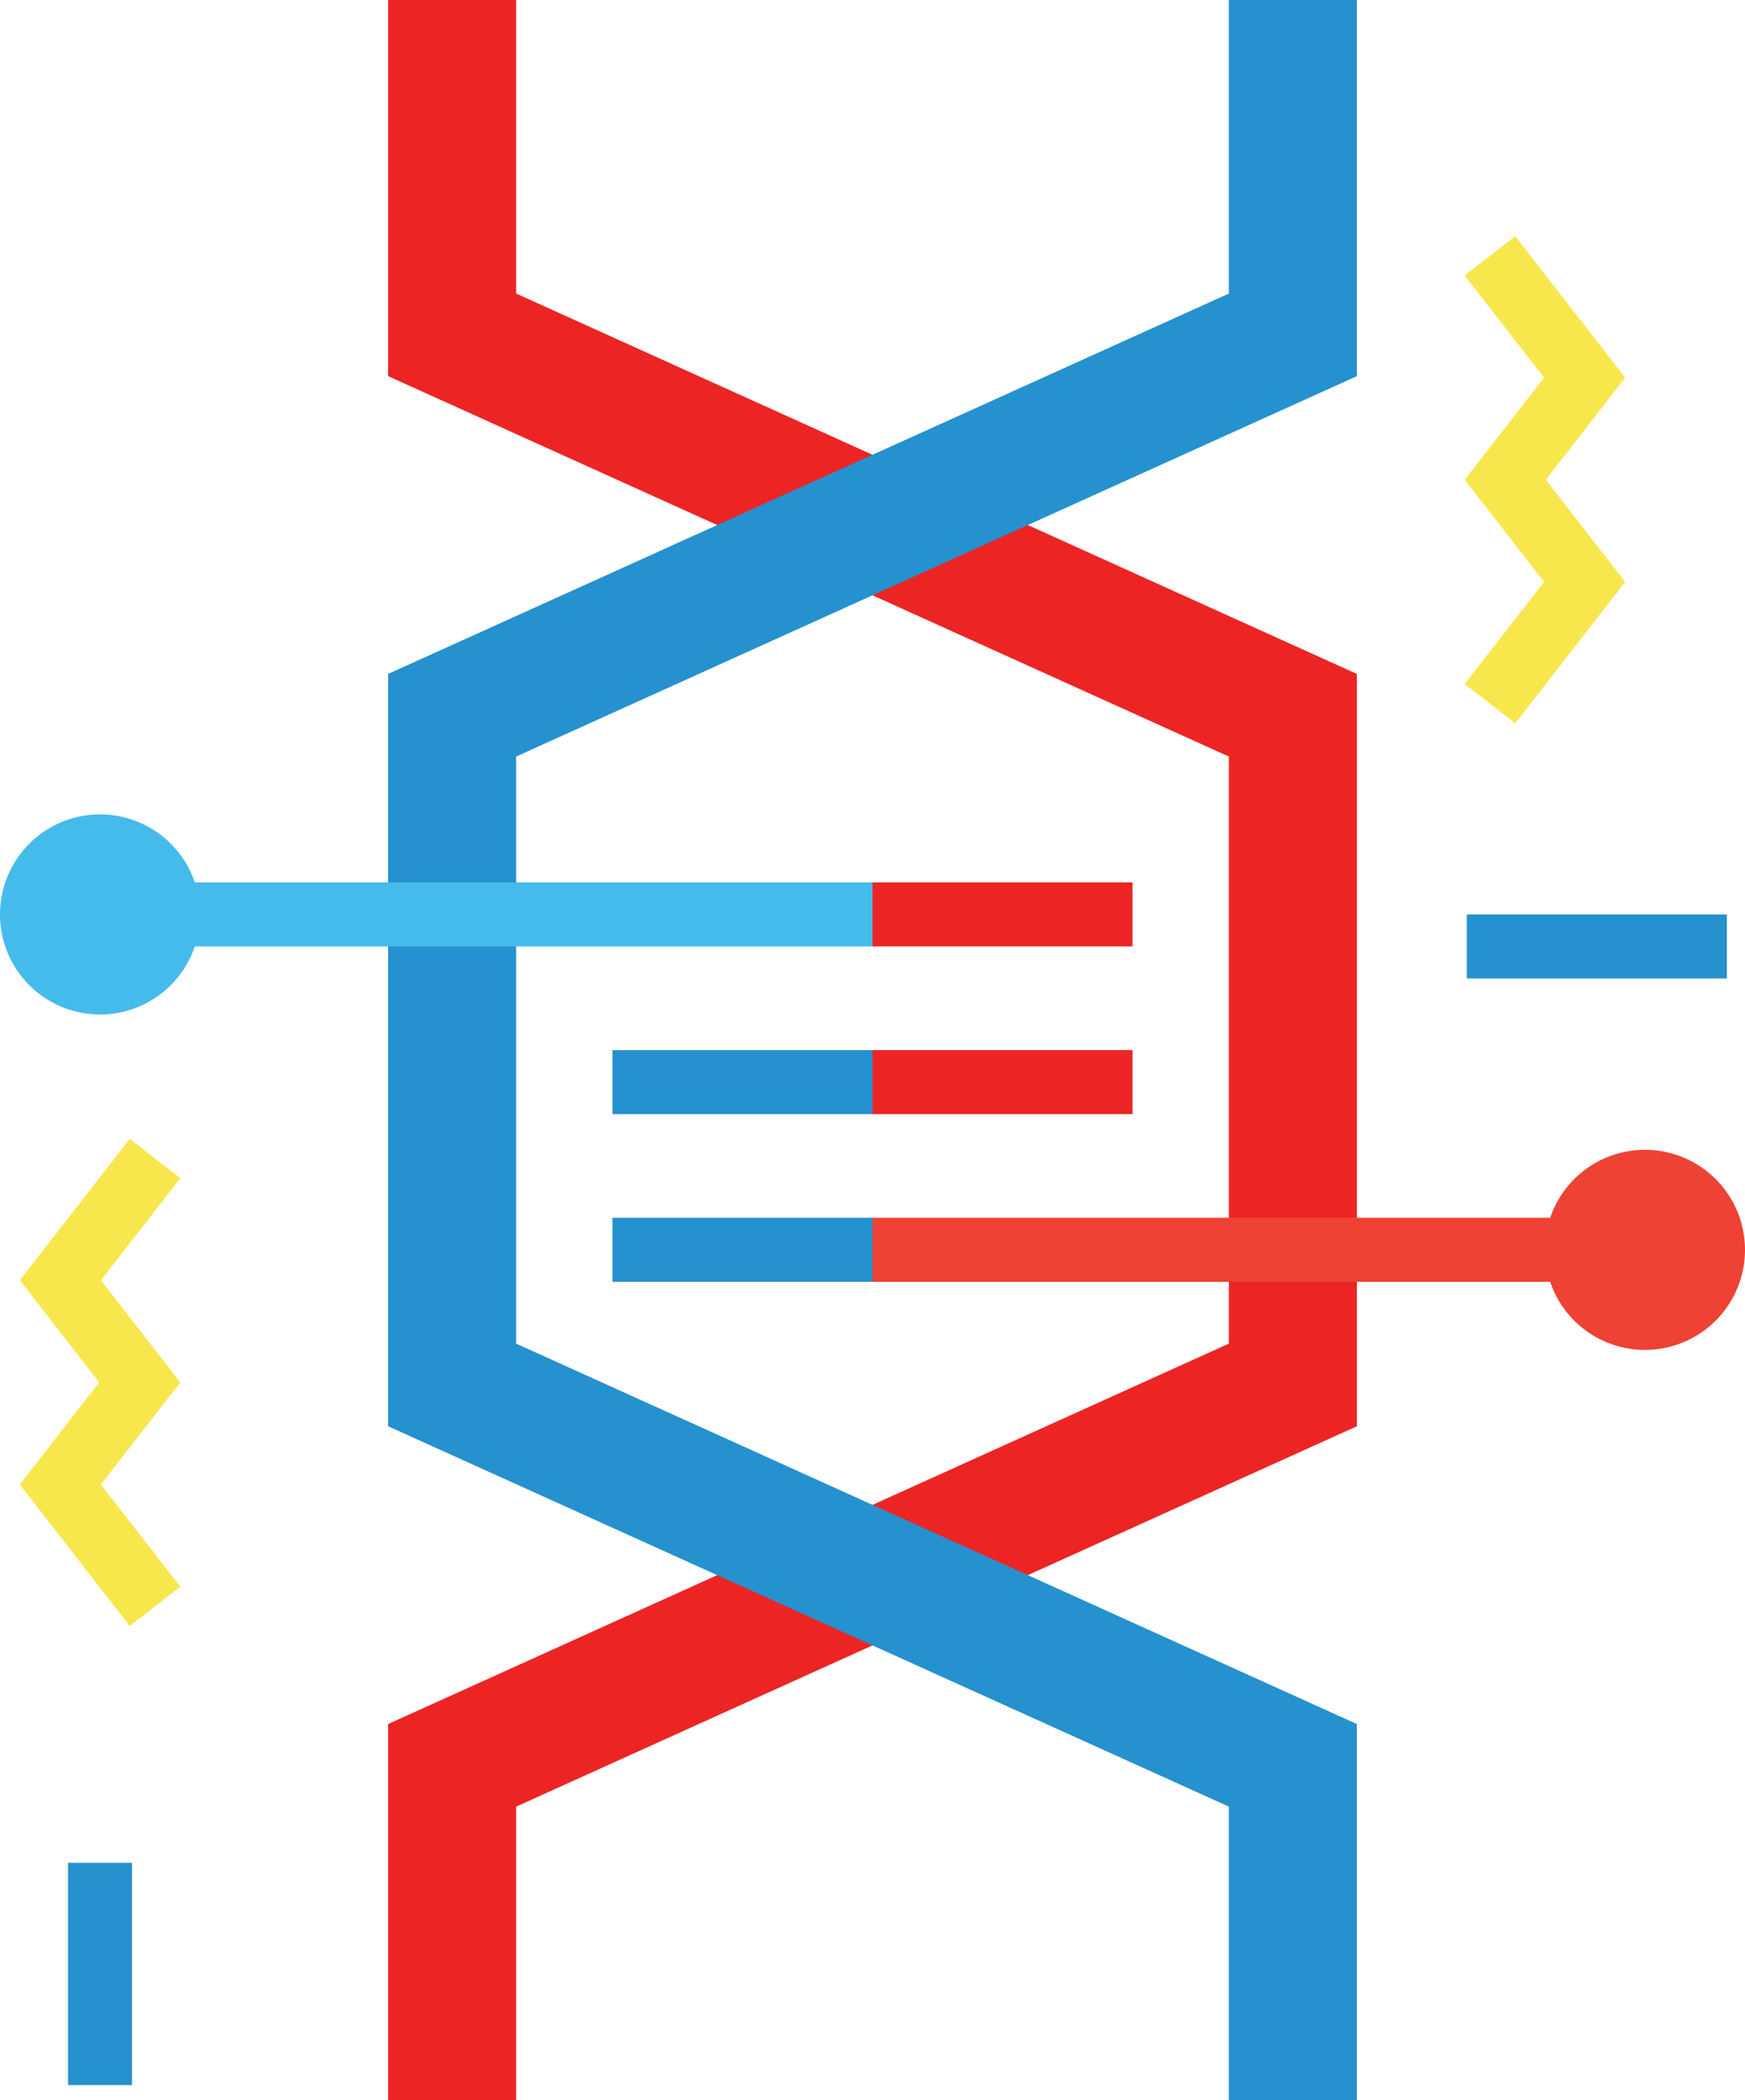 <svg xmlns="http://www.w3.org/2000/svg" width="580.9" height="699" viewBox="0 0 580.9 699">
  <g id="Group_123" data-name="Group 123" transform="translate(-10544.494 17714)">
    <path id="Path_771" data-name="Path 771" d="M1720.19,2729.3l-279.88-126.6V2505h-42.62v125.19l279.88,126.61v195.39l-279.88,126.62V3204h42.62v-97.7l279.88-126.6Z" transform="translate(9276.004 -20219)" fill="#ed2424"/>
    <path id="Path_772" data-name="Path 772" d="M1397.69,2729.3l279.88-126.6V2505h42.62v125.19L1440.31,2756.8v195.39l279.88,126.62V3204h-42.62v-97.7l-279.88-126.6Z" transform="translate(9276.004 -20219)" fill="#2591cf"/>
    <rect id="Rectangle_62" data-name="Rectangle 62" width="241.12" height="21.31" transform="translate(10593.824 -17420.311)" fill="#45bbec"/>
    <rect id="Rectangle_63" data-name="Rectangle 63" width="86.57" height="21.31" transform="translate(10834.943 -17364.5)" fill="#ed2424"/>
    <rect id="Rectangle_64" data-name="Rectangle 64" width="86.57" height="21.31" transform="translate(10748.374 -17364.5)" fill="#2591cf"/>
    <rect id="Rectangle_65" data-name="Rectangle 65" width="86.57" height="21.31" transform="translate(10748.374 -17308.689)" fill="#2591cf"/>
    <path id="Path_773" data-name="Path 773" d="M1800.09,3220.35a33.3,33.3,0,1,0,0,.007Z" transform="translate(8811.004 -20630)" fill="#45bbec"/>
    <rect id="Rectangle_66" data-name="Rectangle 66" width="241.12" height="21.31" transform="translate(10834.943 -17308.689)" fill="#ee4234"/>
    <path id="Path_774" data-name="Path 774" d="M2247.79,3332a33.3,33.3,0,1,1,33.3,33.29,33.3,33.3,0,0,1-33.3-33.29Z" transform="translate(8811.004 -20630)" fill="#ee4234"/>
    <rect id="Rectangle_67" data-name="Rectangle 67" width="86.57" height="21.31" transform="translate(11032.784 -17409.65)" fill="#2591cf"/>
    <rect id="Rectangle_68" data-name="Rectangle 68" width="21.31" height="73.97" transform="translate(10567.144 -17094)" fill="#2591cf"/>
    <path id="Path_775" data-name="Path 775" d="M1275.09,2931.11l26.42,34-26.42,33.98,36.59,47.08,16.83-13.08-26.43-34,26.43-33.98-26.43-34,26.43-33.98-16.83-13.08Z" transform="translate(9276.004 -20219)" fill="#f8e74c"/>
    <path id="Path_776" data-name="Path 776" d="M1809.5,2698.68l-26.43-34,26.43-33.98-36.59-47.08-16.83,13.08,26.43,34-26.43,33.98,26.43,34-26.43,33.99,16.83,13.07Z" transform="translate(9276.004 -20219)" fill="#f8e74c"/>
    <rect id="Rectangle_69" data-name="Rectangle 69" width="86.57" height="21.31" transform="translate(10834.943 -17420.311)" fill="#ed2424"/>
  </g>
</svg>
